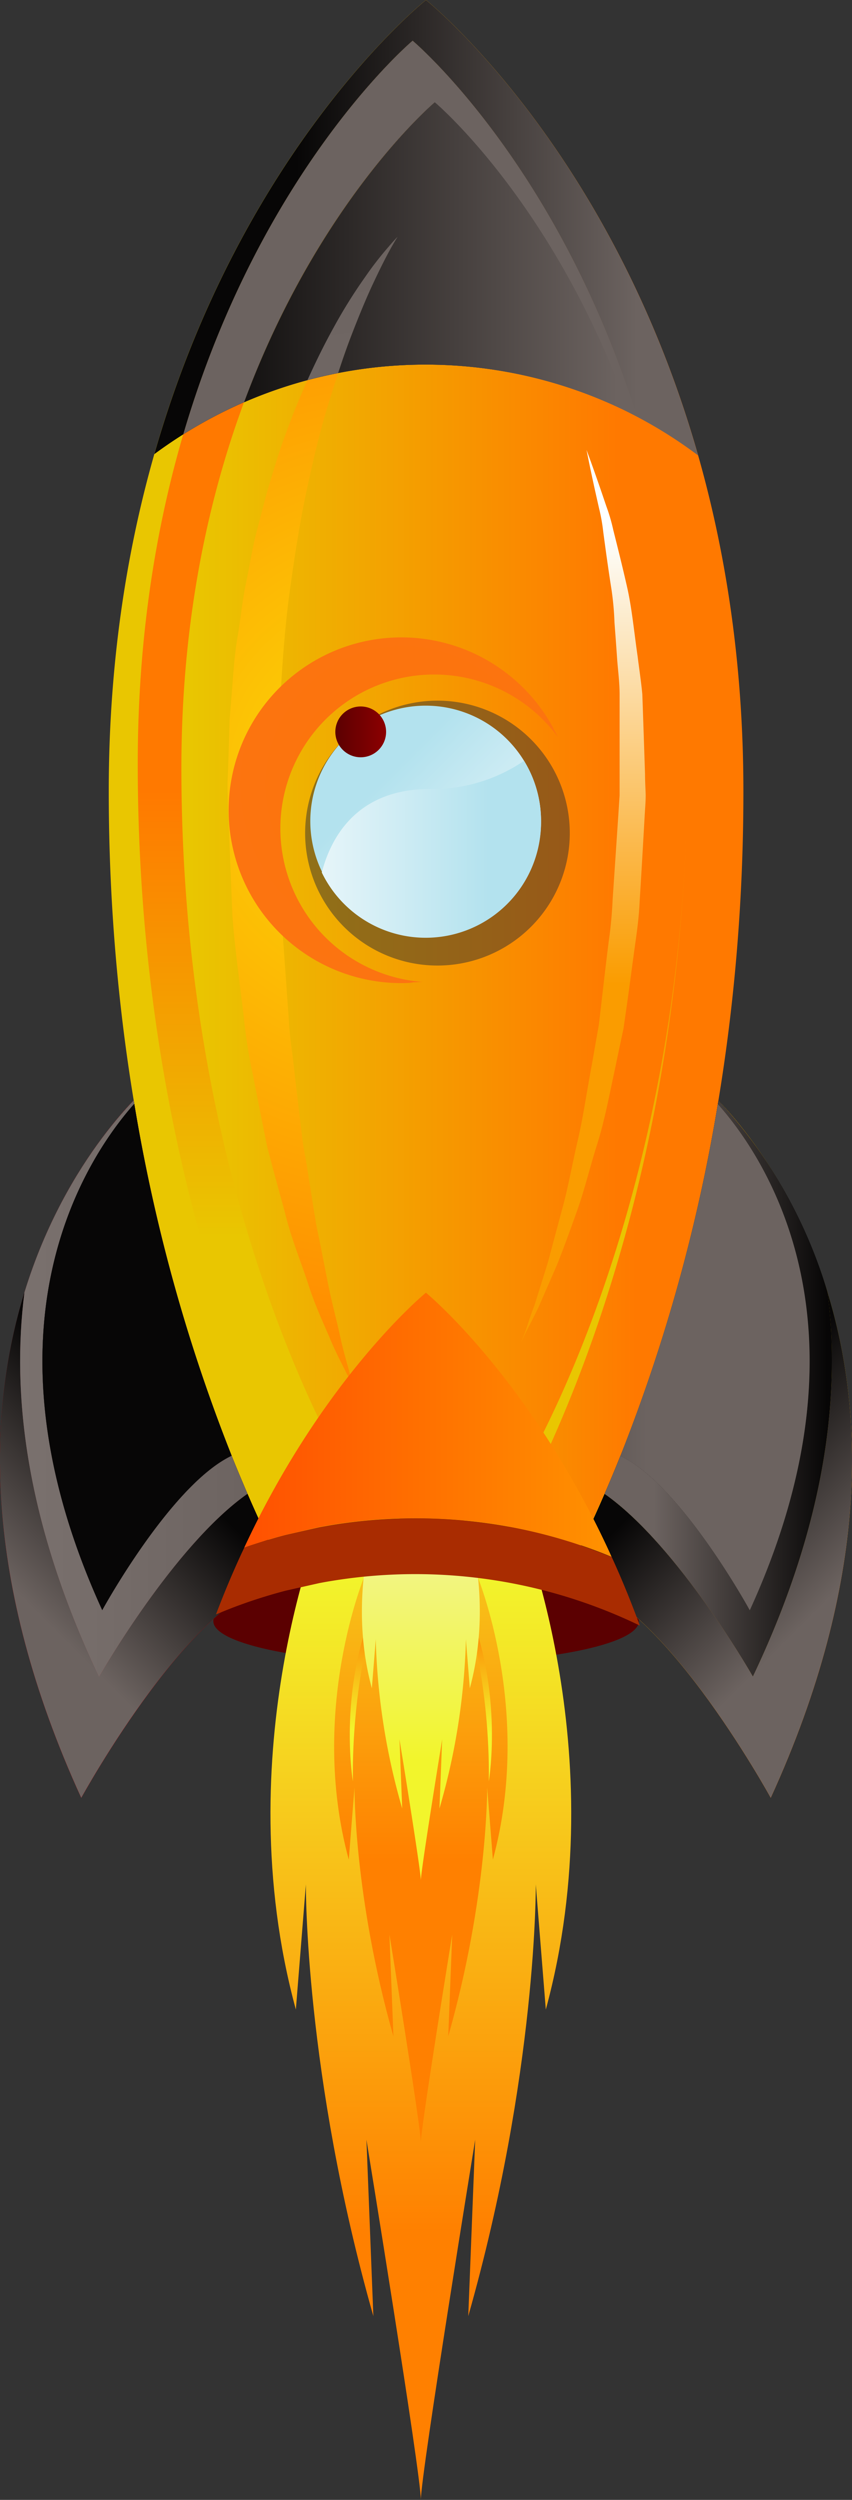 <svg id="Calque_1" data-name="Calque 1" xmlns="http://www.w3.org/2000/svg" xmlns:xlink="http://www.w3.org/1999/xlink" viewBox="0 0 169.85 497.91"><rect x="0" y="0" width="169.85" height="497.91" fill="#333333" stroke="none"/><defs><style>.cls-1{fill-rule:evenodd;fill:url(#linear-gradient);}.cls-2{fill:url(#linear-gradient-2);}.cls-3{fill:url(#linear-gradient-3);}.cls-4{fill:url(#linear-gradient-4);}.cls-5{fill:url(#linear-gradient-5);}.cls-6{fill:url(#linear-gradient-6);}.cls-7{fill:url(#Dégradé_sans_nom_14);}.cls-8{fill:url(#Dégradé_sans_nom_14-2);}.cls-9{fill:url(#Dégradé_sans_nom_14-3);}.cls-10{fill:url(#linear-gradient-7);}.cls-11{fill:url(#linear-gradient-8);}.cls-12{fill:url(#linear-gradient-9);}.cls-13{fill:url(#Dégradé_sans_nom_14-4);}.cls-14{fill:url(#Dégradé_sans_nom_14-5);}.cls-15{fill:url(#Dégradé_sans_nom_14-6);}.cls-16{fill:#323131;opacity:0.5;}.cls-17{fill:url(#Dégradé_sans_nom_46);}.cls-18{fill:url(#Dégradé_sans_nom_37);}.cls-19{fill:url(#Dégradé_sans_nom_32);}.cls-20{fill:url(#linear-gradient-10);}.cls-21{fill:url(#linear-gradient-11);}.cls-22{fill:url(#linear-gradient-12);}.cls-23{fill:url(#linear-gradient-13);}.cls-24{fill:url(#linear-gradient-14);}.cls-25{fill:url(#linear-gradient-15);}.cls-26{fill:url(#linear-gradient-16);}.cls-27{fill:url(#linear-gradient-17);}.cls-28{fill:url(#linear-gradient-18);}.cls-29{fill:url(#linear-gradient-19);}.cls-30{fill:url(#linear-gradient-20);}.cls-31{fill:url(#linear-gradient-21);}.cls-32{fill:url(#linear-gradient-22);}.cls-33{fill:url(#linear-gradient-23);}.cls-34{fill:url(#linear-gradient-24);}.cls-35{fill:url(#linear-gradient-25);}.cls-36{fill:url(#linear-gradient-26);}.cls-37{fill:url(#linear-gradient-27);}.cls-38{fill:url(#linear-gradient-28);}.cls-39{fill:url(#linear-gradient-29);}.cls-40{fill:url(#linear-gradient-30);}.cls-41{fill:url(#linear-gradient-31);}.cls-42{fill:url(#linear-gradient-32);}.cls-43{fill:url(#linear-gradient-33);}.cls-44{fill:url(#radial-gradient);}.cls-45{fill:url(#Dégradé_sans_nom_73);}.cls-46{fill:url(#Dégradé_sans_nom_60);}</style><linearGradient id="linear-gradient" x1="84.9" y1="313.85" x2="84.9" y2="277.66" gradientUnits="userSpaceOnUse"><stop offset="0" stop-color="#5b0001"/><stop offset="0.97" stop-color="#fb0000"/><stop offset="1" stop-color="red"/></linearGradient><linearGradient id="linear-gradient-2" x1="83.85" y1="443.75" x2="83.85" y2="311.84" gradientUnits="userSpaceOnUse"><stop offset="0" stop-color="#ff8000"/><stop offset="0.31" stop-color="#fba50e"/><stop offset="1" stop-color="#f2f52c"/></linearGradient><linearGradient id="linear-gradient-3" x1="83.85" y1="369.74" x2="83.85" y2="270.09" xlink:href="#linear-gradient-2"/><linearGradient id="linear-gradient-4" x1="1311.59" y1="351.39" x2="1311.59" y2="374.26" gradientTransform="matrix(-1, -0.05, -0.05, 1, 1400.45, 35.25)" xlink:href="#linear-gradient-2"/><linearGradient id="linear-gradient-5" x1="143.95" y1="293.99" x2="143.95" y2="316.86" gradientTransform="translate(-63.7 35.25) rotate(-2.81)" xlink:href="#linear-gradient-2"/><linearGradient id="linear-gradient-6" x1="83.85" y1="349.91" x2="83.85" y2="279.72" gradientUnits="userSpaceOnUse"><stop offset="0" stop-color="#f2f52c"/><stop offset="0.5" stop-color="#f2f57c"/><stop offset="1" stop-color="#f2f6d0"/></linearGradient><linearGradient id="Dégradé_sans_nom_14" x1="-698.02" y1="283" x2="-726.24" y2="311.21" gradientTransform="matrix(-1, 0, 0, 1, -554.54, 0)" gradientUnits="userSpaceOnUse"><stop offset="0" stop-color="#e9c601"/><stop offset="1" stop-color="#ff7900"/></linearGradient><linearGradient id="Dégradé_sans_nom_14-2" x1="164.9" y1="274.4" x2="130.31" y2="274.4" gradientTransform="matrix(1, 0, 0, 1, 0, 0)" xlink:href="#Dégradé_sans_nom_14"/><linearGradient id="Dégradé_sans_nom_14-3" x1="49.28" y1="267.78" x2="128.89" y2="267.78" gradientTransform="matrix(1, 0, 0, 1, 0, 0)" xlink:href="#Dégradé_sans_nom_14"/><linearGradient id="linear-gradient-7" x1="26.27" y1="283" x2="-1.94" y2="311.21" xlink:href="#linear-gradient"/><linearGradient id="linear-gradient-8" x1="3.97" y1="274.4" x2="51.68" y2="274.4" gradientUnits="userSpaceOnUse"><stop offset="0" stop-color="#fbaaad"/><stop offset="0.92" stop-color="#ff0d0d"/><stop offset="1" stop-color="red"/></linearGradient><linearGradient id="linear-gradient-9" x1="49.54" y1="267.78" x2="123.53" y2="267.78" xlink:href="#linear-gradient"/><linearGradient id="Dégradé_sans_nom_14-4" x1="58.94" y1="156.6" x2="126.83" y2="156.6" gradientTransform="matrix(1, 0, 0, 1, 0, 0)" xlink:href="#Dégradé_sans_nom_14"/><linearGradient id="Dégradé_sans_nom_14-5" x1="82.23" y1="245.71" x2="82.23" y2="156.72" gradientTransform="matrix(1, 0, 0, 1, 0, 0)" xlink:href="#Dégradé_sans_nom_14"/><linearGradient id="Dégradé_sans_nom_14-6" x1="37.81" y1="161.41" x2="123.04" y2="161.41" gradientTransform="matrix(1, 0, 0, 1, 0, 0)" xlink:href="#Dégradé_sans_nom_14"/><radialGradient id="Dégradé_sans_nom_46" cx="80.03" cy="155.58" r="110.39" gradientTransform="translate(0.46)" gradientUnits="userSpaceOnUse"><stop offset="0" stop-color="#fbdc07"/><stop offset="1" stop-color="#ff8c00"/></radialGradient><linearGradient id="Dégradé_sans_nom_37" x1="116.32" y1="104.81" x2="116.32" y2="223.96" gradientUnits="userSpaceOnUse"><stop offset="0" stop-color="#fdffff"/><stop offset="0.51" stop-color="#fbbb51"/><stop offset="0.76" stop-color="#fa9c00"/></linearGradient><radialGradient id="Dégradé_sans_nom_32" cx="80.03" cy="155.58" r="110.4" gradientTransform="translate(0.46)" gradientUnits="userSpaceOnUse"><stop offset="0" stop-color="#fb7509"/><stop offset="1" stop-color="#ff721f"/></radialGradient><linearGradient id="linear-gradient-10" x1="-383.69" y1="-1001.55" x2="-353.04" y2="-970.89" gradientTransform="translate(452.77 1148.72)" gradientUnits="userSpaceOnUse"><stop offset="0.24" stop-color="#b3e2ee"/><stop offset="1" stop-color="#e6f5f9"/></linearGradient><linearGradient id="linear-gradient-11" x1="-388.67" y1="-980.34" x2="-344.95" y2="-980.34" gradientTransform="translate(452.77 1148.72)" gradientUnits="userSpaceOnUse"><stop offset="0" stop-color="#e6f5f9"/><stop offset="0.76" stop-color="#b3e2ee"/></linearGradient><linearGradient id="linear-gradient-12" x1="66.8" y1="145.02" x2="100.56" y2="145.02" xlink:href="#linear-gradient"/><linearGradient id="linear-gradient-13" x1="-693.91" y1="287.14" x2="-722.11" y2="315.34" gradientTransform="matrix(-1, 0, 0, 1, -554.54, 0)" gradientUnits="userSpaceOnUse"><stop offset="0" stop-color="#070606"/><stop offset="1" stop-color="#6c6360"/></linearGradient><linearGradient id="linear-gradient-14" x1="-703.16" y1="277.86" x2="-731.37" y2="306.07" xlink:href="#linear-gradient-13"/><linearGradient id="linear-gradient-15" x1="164.9" y1="275.85" x2="130.31" y2="275.85" gradientTransform="matrix(1, 0, 0, 1, 0, 0)" xlink:href="#linear-gradient-13"/><linearGradient id="linear-gradient-16" x1="-706.12" y1="274.9" x2="-734.33" y2="303.12" xlink:href="#linear-gradient-13"/><linearGradient id="linear-gradient-17" x1="164.9" y1="269.56" x2="130.31" y2="269.56" gradientTransform="matrix(1, 0, 0, 1, 0, 0)" xlink:href="#linear-gradient-13"/><linearGradient id="linear-gradient-18" x1="49.28" y1="269.56" x2="128.89" y2="269.56" gradientTransform="matrix(1, 0, 0, 1, 0, 0)" xlink:href="#linear-gradient-13"/><linearGradient id="linear-gradient-19" x1="30.38" y1="287.14" x2="2.18" y2="315.34" gradientTransform="matrix(1, 0, 0, 1, 0, 0)" xlink:href="#linear-gradient-13"/><linearGradient id="linear-gradient-20" x1="21.13" y1="277.86" x2="-7.08" y2="306.07" gradientTransform="matrix(1, 0, 0, 1, 0, 0)" xlink:href="#linear-gradient-13"/><linearGradient id="linear-gradient-21" x1="3.97" y1="275.83" x2="51.69" y2="275.83" gradientUnits="userSpaceOnUse"><stop offset="0" stop-color="#7a716e"/><stop offset="1" stop-color="#6c6360"/></linearGradient><linearGradient id="linear-gradient-22" x1="18.17" y1="274.9" x2="-10.04" y2="303.12" gradientTransform="matrix(1, 0, 0, 1, 0, 0)" xlink:href="#linear-gradient-13"/><linearGradient id="linear-gradient-23" x1="3.97" y1="269.55" x2="51.69" y2="269.55" xlink:href="#linear-gradient-21"/><linearGradient id="linear-gradient-24" x1="49.54" y1="269.55" x2="123.53" y2="269.55" gradientTransform="matrix(1, 0, 0, 1, 0, 0)" xlink:href="#linear-gradient-13"/><linearGradient id="linear-gradient-25" x1="58.95" y1="44.64" x2="126.83" y2="44.64" gradientTransform="matrix(1, 0, 0, 1, 0, 0)" xlink:href="#linear-gradient-13"/><linearGradient id="linear-gradient-26" x1="58.95" y1="46.6" x2="126.83" y2="46.6" gradientTransform="matrix(1, 0, 0, 1, 0, 0)" xlink:href="#linear-gradient-13"/><linearGradient id="linear-gradient-27" x1="81.69" y1="249.24" x2="81.69" y2="158.94" gradientTransform="matrix(1, 0, 0, 1, 0, 0)" xlink:href="#linear-gradient-13"/><linearGradient id="linear-gradient-28" x1="58.95" y1="50.56" x2="126.83" y2="50.56" gradientTransform="matrix(1, 0, 0, 1, 0, 0)" xlink:href="#linear-gradient-13"/><linearGradient id="linear-gradient-29" x1="86.96" y1="249.24" x2="86.96" y2="158.94" gradientTransform="matrix(1, 0, 0, 1, 0, 0)" xlink:href="#linear-gradient-13"/><linearGradient id="linear-gradient-30" x1="37.81" y1="50.56" x2="123.04" y2="50.56" gradientTransform="matrix(1, 0, 0, 1, 0, 0)" xlink:href="#linear-gradient-13"/><linearGradient id="linear-gradient-31" x1="58.95" y1="60.74" x2="126.83" y2="60.74" gradientTransform="matrix(1, 0, 0, 1, 0, 0)" xlink:href="#linear-gradient-13"/><linearGradient id="linear-gradient-32" x1="70.21" y1="249.24" x2="70.21" y2="158.94" gradientTransform="matrix(1, 0, 0, 1, 0, 0)" xlink:href="#linear-gradient-13"/><linearGradient id="linear-gradient-33" x1="37.81" y1="60.74" x2="123.04" y2="60.74" gradientTransform="matrix(1, 0, 0, 1, 0, 0)" xlink:href="#linear-gradient-13"/><radialGradient id="radial-gradient" cx="80.03" cy="155.58" r="110.39" gradientTransform="translate(0.46)" xlink:href="#linear-gradient-21"/><linearGradient id="Dégradé_sans_nom_73" x1="85.23" y1="293.16" x2="85.23" y2="247.55" gradientUnits="userSpaceOnUse"><stop offset="0" stop-color="#a92c01"/><stop offset="1" stop-color="#ff8d00"/></linearGradient><linearGradient id="Dégradé_sans_nom_60" x1="38.3" y1="283.05" x2="119.71" y2="283.05" gradientUnits="userSpaceOnUse"><stop offset="0" stop-color="#ff4701"/><stop offset="1" stop-color="#ff9000"/></linearGradient></defs><title>rocket2</title><path class="cls-1" d="M127.31,322.19c0,4.66-19,8.43-42.41,8.43s-42.42-3.77-42.42-8.43,19-8.43,42.42-8.43S127.31,317.53,127.31,322.19Z" transform="translate(0.05 0.71)"/><path class="cls-2" d="M108.76,399.54l-2-24.94s.31,37.57-13.46,86l1.38-35.14S83.85,492,83.85,497.21C83.85,492,73,425.46,73,425.46l1.38,35.14c-13.76-48.43-13.45-86-13.45-86l-2,24.94c-14.06-51.67,5.63-98.44,5.63-98.44h38.57S122.83,347.87,108.76,399.54Z" transform="translate(0.05 0.71)"/><path class="cls-3" d="M98.21,369.66l-1.14-14.38s.18,21.66-7.76,49.59l.79-20.27S83.85,423,83.85,426c0-3-6.26-41.38-6.26-41.38l.79,20.27c-7.93-27.93-7.76-49.59-7.76-49.59l-1.14,14.38c-8.11-29.8,3.25-56.76,3.25-56.76H95S106.32,339.86,98.21,369.66Z" transform="translate(0.05 0.71)"/><path class="cls-4" d="M75.92,316c-9,18.35-5.62,38.08-5.62,38.08C70.07,335.25,74.31,320.38,75.92,316Z" transform="translate(0.05 0.71)"/><path class="cls-5" d="M91.77,316c9,18.35,5.63,38.08,5.63,38.08C97.62,335.25,93.39,320.38,91.77,316Z" transform="translate(0.05 0.71)"/><path class="cls-6" d="M93.61,335.55l-.78-9.78a132.27,132.27,0,0,1-5.27,33.72l.54-13.78s-4.25,26.09-4.25,28.12c0-2-4.26-28.12-4.26-28.12l.54,13.78a132.82,132.82,0,0,1-5.27-33.72l-.78,9.78C68.57,315.3,76.29,297,76.29,297H91.41S99.13,315.3,93.61,335.55Z" transform="translate(0.05 0.71)"/><path class="cls-7" d="M112.87,314c17.53,1,40.73,43.37,40.73,43.37,19.92-43.53,18.56-77.1,11.33-100.63-8.4-27.37-24.74-41.13-24.74-41.13l-22.13,79.68Z" transform="translate(0.05 0.71)"/><path class="cls-8" d="M118.06,295.27c15.45,8.92,32,38,32,38,14.69-30.87,17.47-56.38,14.89-76.5-8.4-27.37-24.74-41.13-24.74-41.13Z" transform="translate(0.05 0.71)"/><path class="cls-9" d="M139.54,215.59s41.6,35,9.88,104.38c0,0-17.09-31.2-30-31.93Z" transform="translate(0.05 0.71)"/><path class="cls-10" d="M56.88,314c-17.53,1-40.73,43.37-40.73,43.37C-3.77,313.82-2.41,280.25,4.82,256.72c8.4-27.37,24.74-41.13,24.74-41.13l22.12,79.68Z" transform="translate(0.05 0.71)"/><path class="cls-11" d="M51.68,295.27c-15.44,8.92-32,38-32,38C5,302.35,2.24,276.84,4.82,256.72c8.4-27.37,24.74-41.13,24.74-41.13Z" transform="translate(0.05 0.71)"/><path class="cls-12" d="M30.21,215.59s-41.6,35-9.88,104.38c0,0,17.09-31.2,30-31.93Z" transform="translate(0.05 0.71)"/><path class="cls-13" d="M148.15,156.92c0,67-17.11,117-30,145-2.09,4.57-4.07,8.56-5.84,11.94a91.7,91.7,0,0,0-27.61-4.28,91.49,91.49,0,0,0-15.36,1.3l-2,.37-6.09,1.41q-1.95.53-3.87,1.14c-1.28-2.42-2.64-5.16-4.09-8.19-13-27.27-31.66-78.71-31.66-148.73C21.63,49.63,84.87-.71,84.87-.71S148.15,49.63,148.15,156.92Z" transform="translate(0.05 0.71)"/><path class="cls-14" d="M137,151.44c0,63.36-15.89,110.07-27.13,135.17a166.75,166.75,0,0,1-10.9,21,25.74,25.74,0,0,1-3.12,2.7,89.13,89.13,0,0,0-11.15-.69,91.49,91.49,0,0,0-15.36,1.3,27.15,27.15,0,0,1-4-3.31A137.12,137.12,0,0,1,58.48,295c-11-22.08-31.07-72.3-31.07-143.59,0-98,54.8-144,54.8-144S137,53.4,137,151.44Z" transform="translate(0.05 0.71)"/><path class="cls-15" d="M137,152.23C137,242.43,102,296,102,296s-6.77,7.18-15.46,7.18S71.11,296,71.11,296s-35-53.54-35-143.74S86.58,19.67,86.58,19.67,137,62,137,152.23Z" transform="translate(0.05 0.71)"/><path class="cls-16" d="M113.54,165.25a26.38,26.38,0,1,1-3.88-13.8A26.4,26.4,0,0,1,113.54,165.25Z" transform="translate(0.05 0.71)"/><path class="cls-17" d="M70.32,275.24l-1.26-2.36c-.73-1.56-2-3.82-3.26-6.83s-3-6.61-4.38-10.92S58,246,56.7,240.59l-2.31-8.43-1.17-4.47c-.31-1.52-.62-3.07-.94-4.65-.62-3.15-1.27-6.39-1.92-9.7a103.11,103.11,0,0,1-1.67-10.19c-.76-7-1.87-14.15-2.41-21.5-.3-7.36-.6-14.84-.9-22.31l-.07-2.81c0-1.17,0-1.91.07-2.89l.18-5.53.17-5.51.45-5.61c.29-3.73.53-7.45,1.15-11s.93-7.16,1.67-10.62,1.23-6.9,2.11-10.19,1.65-6.52,2.59-9.62,1.84-6.12,2.89-9,2.08-5.62,3.21-8.21a132.36,132.36,0,0,1,6.69-13.84,101.13,101.13,0,0,1,6.24-10,66.12,66.12,0,0,1,4.65-6c1.14-1.33,1.8-2,1.8-2s-.51.78-1.35,2.29-2,3.78-3.37,6.69S71.58,62,70,66.13s-3.15,8.94-4.75,14.16S62.3,91.28,61,97.37s-2.3,12.61-3.24,19.35-1.46,13.77-1.87,20.81c-.11,1.76-.23,3.53-.35,5.31l-.08,5.51-.09,5.53c0,.87,0,2,0,2.65l.11,2.73c.18,7.31.35,14.61.53,21.79.51,7.17,1,14.23,1.5,21.06.15,3.43.72,6.75,1.07,10s.76,6.49,1.12,9.61c.19,1.57.37,3.11.56,4.63s.5,3,.75,4.44c.46,2.93.91,5.76,1.34,8.47l.65,4c.26,1.29.53,2.55.78,3.77.49,2.47.95,4.81,1.38,7,.85,4.42,1.9,8.17,2.58,11.34s1.45,5.6,1.89,7.27S70.32,275.24,70.32,275.24Z" transform="translate(0.05 0.71)"/><path class="cls-18" d="M103.85,266.64l.74-1.9c.45-1.26,1-3.13,1.9-5.44l2.67-8.52c.89-3.33,1.89-7.08,3-11.18s1.9-8.61,3-13.32,1.79-9.78,2.79-15c.45-2.6.92-5.24,1.39-7.92q.47-4.05.95-8.18t1-8.3a84.12,84.12,0,0,0,.79-8.39c.38-5.63.76-11.24,1.13-16.77.09-1.35.17-2.69.26-4v-4.13c0-2.74,0-5.45,0-8.11s0-5.27,0-7.83-.35-5-.51-7.37-.34-4.73-.51-7a58.64,58.64,0,0,0-.59-6.54c-.66-4.16-1.18-8-1.64-11.43a35.87,35.87,0,0,0-.84-4.75c-.33-1.46-.63-2.79-.9-4-1.06-4.84-1.6-7.65-1.6-7.65s1,2.65,2.63,7.36c.41,1.18.85,2.49,1.34,3.92a35.47,35.47,0,0,1,1.36,4.67c.85,3.37,1.81,7.19,2.76,11.38s1.38,8.86,2.09,13.76c.3,2.45.7,5,.94,7.56.09,2.56.18,5.18.27,7.83s.18,5.37.27,8.1c0,1.37.09,2.75.13,4.13,0,1.62-.14,2.86-.21,4.31-.32,5.62-.64,11.33-1,17-.12,2.86-.5,5.69-.9,8.52s-.76,5.63-1.14,8.42-.78,5.55-1.17,8.28q-.86,4-1.69,8c-1.14,5.24-2.07,10.33-3.55,15s-2.55,9.21-4,13.25-2.77,7.73-4.08,10.95l-3.6,8.25c-1.09,2.26-2,4-2.62,5.16Z" transform="translate(0.05 0.71)"/><path class="cls-19" d="M111.24,146.18a30.66,30.66,0,1,0-27,48.69c-.79,0-1.52.08-2.27.08h-.32l.67.06c-.79.06-1.55.09-2.33.09a34.43,34.43,0,1,1,30.38-50.58,1.64,1.64,0,0,0-.2-.26C110.51,144.87,110.89,145.51,111.24,146.18Z" transform="translate(0.05 0.71)"/><path class="cls-20" d="M107.81,162.87a23,23,0,1,1-3.39-12.05A23,23,0,0,1,107.81,162.87Z" transform="translate(0.05 0.71)"/><path class="cls-21" d="M107.81,162.87a23,23,0,0,1-43.71,10.2c1.73-6.67,6.77-16.63,21.54-16.63a32.31,32.31,0,0,0,18.78-5.62A22.86,22.86,0,0,1,107.81,162.87Z" transform="translate(0.05 0.71)"/><path class="cls-22" d="M76.92,145A5.06,5.06,0,1,1,71.86,140,5.06,5.06,0,0,1,76.92,145Z" transform="translate(0.05 0.71)"/><path class="cls-23" d="M164.93,256.72c2.58,20.12-.2,45.63-14.89,76.49,0,0-14.87-26.08-29.57-36.39-2.46,5.68-4.82,10.62-6.94,14.79l-.66,2.37c17.53,1,40.73,43.37,40.73,43.37C173.52,313.82,172.16,280.25,164.93,256.72Z" transform="translate(0.05 0.71)"/><path class="cls-24" d="M149.42,320S135.76,295,123.63,289.24c-1.06,2.66-2.12,5.18-3.16,7.58,14.7,10.31,29.57,36.39,29.57,36.39,14.69-30.86,17.47-56.37,14.89-76.49a97.18,97.18,0,0,0-21.76-38.24l-.12.68C152.38,229.66,175.3,263.4,149.42,320Z" transform="translate(0.05 0.71)"/><path class="cls-25" d="M149.42,320S135.76,295,123.63,289.24c-1.06,2.66-2.12,5.18-3.16,7.58,14.7,10.31,29.57,36.39,29.57,36.39,14.69-30.86,17.47-56.37,14.89-76.49a97.18,97.18,0,0,0-21.76-38.24l-.12.68C152.38,229.66,175.3,263.4,149.42,320Z" transform="translate(0.05 0.71)"/><path class="cls-26" d="M149.42,320c25.88-56.57,3-90.31-6.37-100.81a339.13,339.13,0,0,1-19.42,70.08C135.76,295,149.42,320,149.42,320Z" transform="translate(0.05 0.71)"/><path class="cls-27" d="M149.42,320c25.88-56.57,3-90.31-6.37-100.81a339.13,339.13,0,0,1-19.42,70.08C135.76,295,149.42,320,149.42,320Z" transform="translate(0.05 0.71)"/><path class="cls-28" d="M149.42,320c25.88-56.57,3-90.31-6.37-100.81a339.13,339.13,0,0,1-19.42,70.08C135.76,295,149.42,320,149.42,320Z" transform="translate(0.05 0.71)"/><path class="cls-29" d="M19.71,333.21C5,302.35,2.24,276.84,4.82,256.72c-7.23,23.53-8.59,57.1,11.33,100.63,0,0,23.2-42.38,40.73-43.37l-.67-2.4c-2.11-4.16-4.47-9.1-6.92-14.77C34.58,307.12,19.71,333.21,19.71,333.21Z" transform="translate(0.05 0.71)"/><path class="cls-30" d="M19.71,333.21s14.87-26.09,29.58-36.4c-1-2.39-2.1-4.92-3.16-7.58C34,295,20.33,320,20.33,320c-25.91-56.62-2.91-90.37,6.39-100.84,0-.23-.07-.46-.11-.68-5.1,5.32-15.6,18.09-21.79,38.27C2.24,276.84,5,302.35,19.71,333.21Z" transform="translate(0.05 0.71)"/><path class="cls-31" d="M19.71,333.21s14.87-26.09,29.58-36.4c-1-2.39-2.1-4.92-3.16-7.58C34,295,20.33,320,20.33,320c-25.91-56.62-2.91-90.37,6.39-100.84,0-.23-.07-.46-.11-.68-5.1,5.32-15.6,18.09-21.79,38.27C2.24,276.84,5,302.35,19.71,333.21Z" transform="translate(0.05 0.71)"/><path class="cls-32" d="M20.33,320S34,295,46.13,289.23a339.24,339.24,0,0,1-19.41-70.1C17.42,229.6-5.58,263.35,20.33,320Z" transform="translate(0.05 0.71)"/><path class="cls-33" d="M20.33,320S34,295,46.13,289.23a339.24,339.24,0,0,1-19.41-70.1C17.42,229.6-5.58,263.35,20.33,320Z" transform="translate(0.05 0.71)"/><path class="cls-34" d="M20.33,320S34,295,46.13,289.23a339.24,339.24,0,0,1-19.41-70.1C17.42,229.6-5.58,263.35,20.33,320Z" transform="translate(0.05 0.71)"/><path class="cls-35" d="M82.21,7.4S111,31.59,126.88,82.26A90.39,90.39,0,0,1,139.12,90C121.64,28.55,84.87-.7,84.87-.7S48.22,28.48,30.72,89.74c1.87-1.38,3.8-2.7,5.77-3.94C52.06,32.72,82.21,7.4,82.21,7.4Z" transform="translate(0.05 0.71)"/><path class="cls-36" d="M82.21,7.4S52.06,32.72,36.49,85.8a91.45,91.45,0,0,1,12.12-6.4c14.93-40.39,38-59.73,38-59.73s23.83,20,38.74,61.79l1.56.8C111,31.59,82.21,7.4,82.21,7.4Z" transform="translate(0.05 0.71)"/><path class="cls-37" d="M82.21,7.4S52.06,32.72,36.49,85.8a91.45,91.45,0,0,1,12.12-6.4c14.93-40.39,38-59.73,38-59.73s23.83,20,38.74,61.79l1.56.8C111,31.59,82.21,7.4,82.21,7.4Z" transform="translate(0.05 0.71)"/><path class="cls-38" d="M66.49,64.51a101.13,101.13,0,0,1,6.24-10,66.12,66.12,0,0,1,4.65-6c1.14-1.33,1.8-2,1.8-2s-.51.78-1.35,2.29-2,3.78-3.37,6.69S71.58,62,70,66.13c-.89,2.31-1.76,4.81-2.63,7.46a91,91,0,0,1,58,7.87c-14.91-41.8-38.74-61.79-38.74-61.79s-23,19.34-38,59.73A90.81,90.81,0,0,1,61.25,75C63,71.13,64.75,67.62,66.49,64.51Z" transform="translate(0.05 0.71)"/><path class="cls-39" d="M66.49,64.51a101.13,101.13,0,0,1,6.24-10,66.12,66.12,0,0,1,4.65-6c1.14-1.33,1.8-2,1.8-2s-.51.78-1.35,2.29-2,3.78-3.37,6.69S71.58,62,70,66.13c-.89,2.31-1.76,4.81-2.63,7.46a91,91,0,0,1,58,7.87c-14.91-41.8-38.74-61.79-38.74-61.79s-23,19.34-38,59.73A90.81,90.81,0,0,1,61.25,75C63,71.13,64.75,67.62,66.49,64.51Z" transform="translate(0.05 0.71)"/><path class="cls-40" d="M66.49,64.51a101.13,101.13,0,0,1,6.24-10,66.12,66.12,0,0,1,4.65-6c1.14-1.33,1.8-2,1.8-2s-.51.78-1.35,2.29-2,3.78-3.37,6.69S71.58,62,70,66.13c-.89,2.31-1.76,4.81-2.63,7.46a91,91,0,0,1,58,7.87c-14.91-41.8-38.74-61.79-38.74-61.79s-23,19.34-38,59.73A90.81,90.81,0,0,1,61.25,75C63,71.13,64.75,67.62,66.49,64.51Z" transform="translate(0.05 0.71)"/><path class="cls-41" d="M74.46,55.47c1.36-2.91,2.52-5.17,3.37-6.69s1.35-2.29,1.35-2.29-.66.65-1.8,2a66.12,66.12,0,0,0-4.65,6,101.13,101.13,0,0,0-6.24,10C64.75,67.62,63,71.13,61.25,75q3-.8,6.09-1.4c.87-2.65,1.74-5.15,2.63-7.46C71.58,62,73.07,58.37,74.46,55.47Z" transform="translate(0.05 0.71)"/><path class="cls-42" d="M74.46,55.47c1.36-2.91,2.52-5.17,3.37-6.69s1.35-2.29,1.35-2.29-.66.65-1.8,2a66.12,66.12,0,0,0-4.65,6,101.13,101.13,0,0,0-6.24,10C64.75,67.62,63,71.13,61.25,75q3-.8,6.09-1.4c.87-2.65,1.74-5.15,2.63-7.46C71.58,62,73.07,58.37,74.46,55.47Z" transform="translate(0.05 0.71)"/><path class="cls-43" d="M74.46,55.47c1.36-2.91,2.52-5.17,3.37-6.69s1.35-2.29,1.35-2.29-.66.65-1.8,2a66.12,66.12,0,0,0-4.65,6,101.13,101.13,0,0,0-6.24,10C64.75,67.62,63,71.13,61.25,75q3-.8,6.09-1.4c.87-2.65,1.74-5.15,2.63-7.46C71.58,62,73.07,58.37,74.46,55.47Z" transform="translate(0.05 0.71)"/><path class="cls-44" d="M74.46,55.47c1.36-2.91,2.52-5.17,3.37-6.69s1.35-2.29,1.35-2.29-.66.65-1.8,2a66.12,66.12,0,0,0-4.65,6,101.13,101.13,0,0,0-6.24,10C64.75,67.62,63,71.13,61.25,75q3-.8,6.09-1.4c.87-2.65,1.74-5.15,2.63-7.46C71.58,62,73.07,58.37,74.46,55.47Z" transform="translate(0.05 0.71)"/><path class="cls-45" d="M127.5,323.06a102.94,102.94,0,0,0-61.64-8.86c-.76.12-1.5.26-2.25.4l-6.71,1.51c-1.44.38-2.86.78-4.27,1.22A95.93,95.93,0,0,0,43,320.85c1.64-4.33,3.38-8.44,5.17-12.31l.48-1c1.32-.48,2.66-.92,4-1.33s2.83-.85,4.27-1.22l6.71-1.52,2.25-.4a103.74,103.74,0,0,1,29.21-.66,101.2,101.2,0,0,1,18.13,3.86c3,.92,5.85,2,8.68,3.14Q124.84,315.82,127.5,323.06Z" transform="translate(0.05 0.71)"/><path class="cls-46" d="M121.88,309.38c-2.83-1.18-5.72-2.22-8.68-3.14a101.2,101.2,0,0,0-18.13-3.86,103.74,103.74,0,0,0-29.21.66l-2.25.4L56.9,305c-1.44.37-2.86.77-4.27,1.22s-2.7.85-4,1.33q2.56-5.5,5.23-10.37c14.87-27.25,31-40.42,31-40.42S97.35,267,110.52,288.11a184,184,0,0,1,9.11,16.47C120.39,306.14,121.15,307.74,121.88,309.38Z" transform="translate(0.05 0.71)"/></svg>